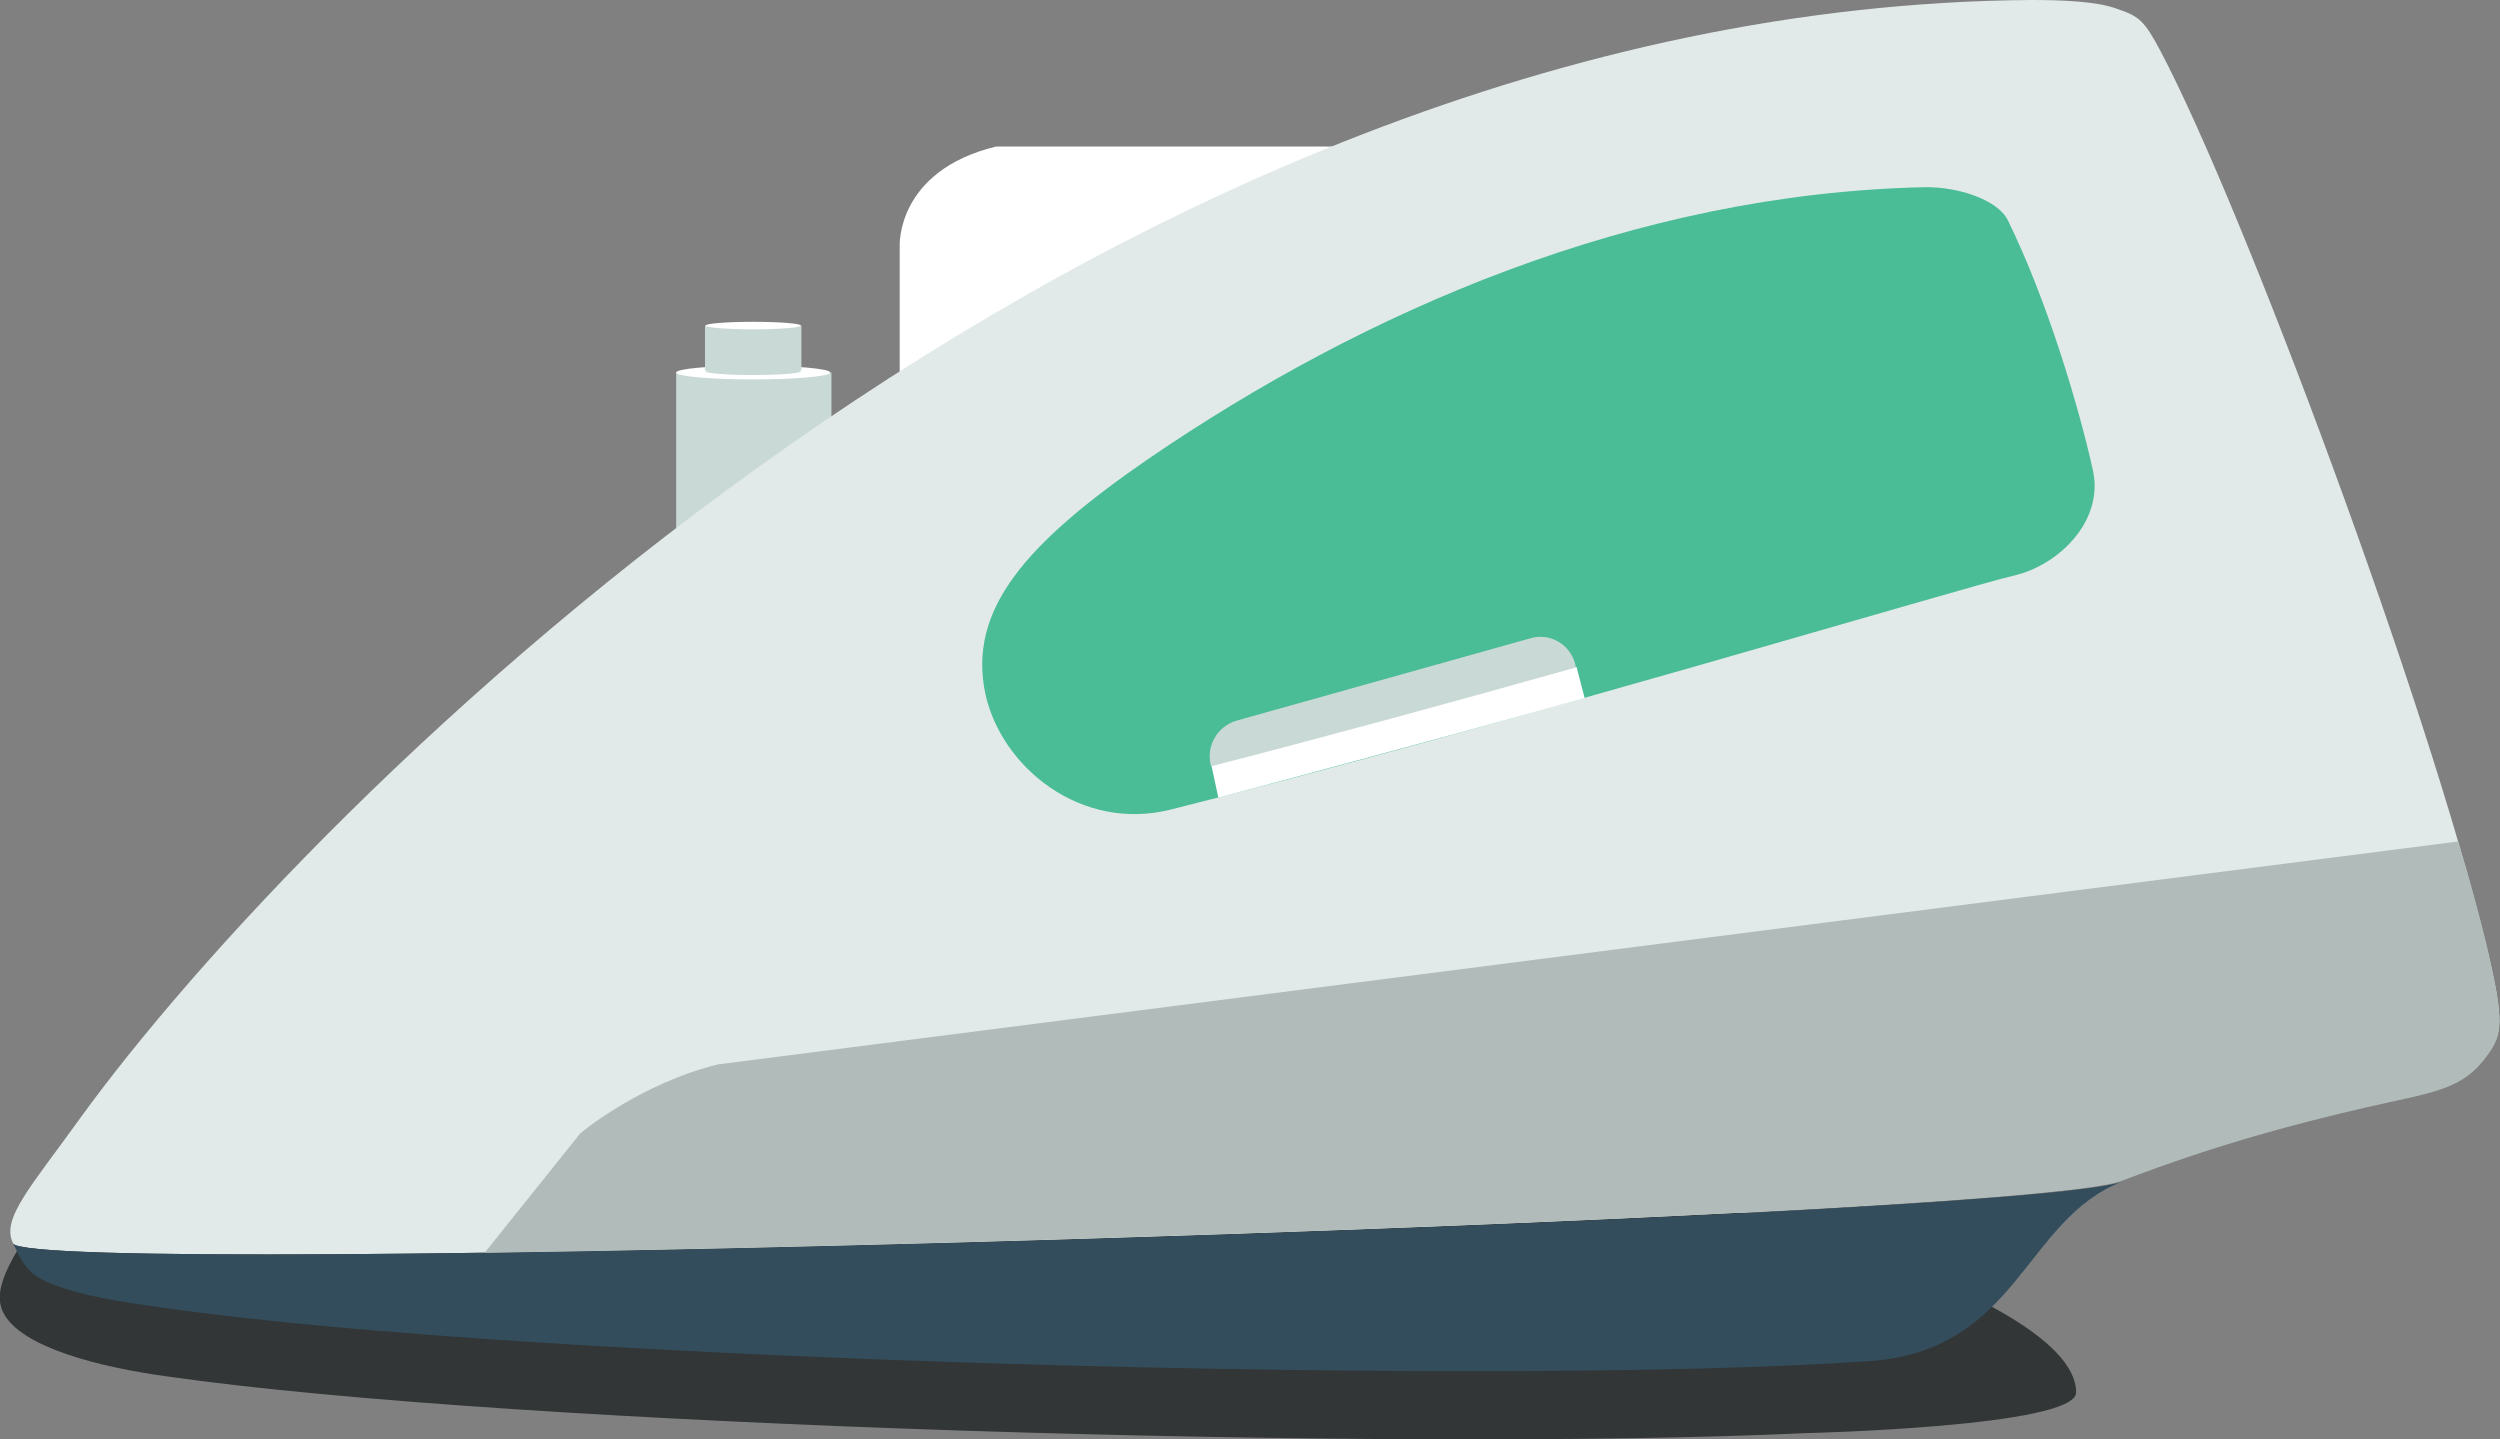 <?xml version="1.0" encoding="utf-8"?>
<!-- Generator: Adobe Illustrator 17.1.0, SVG Export Plug-In . SVG Version: 6.00 Build 0)  -->
<!DOCTYPE svg PUBLIC "-//W3C//DTD SVG 1.1//EN" "http://www.w3.org/Graphics/SVG/1.1/DTD/svg11.dtd">
<svg version="1.1" id="Layer_1" xmlns="http://www.w3.org/2000/svg" xmlns:xlink="http://www.w3.org/1999/xlink" x="0px" y="0px"
	 viewBox="106.4 281 399.3 229.9" enable-background="new 106.4 281 399.3 229.9" xml:space="preserve">
<rect x="106.4" y="281" width="399.3" height="229.9" fill="#808080" stroke="none"/>
<path fill="#323636" d="M116.2,470.4c-8,11-11.2,16.3-9.3,20.2c2.8,5.7,15.8,8.8,25.9,10.2c56.1,8.1,197.3,12.1,262,9.1
	c0,0,43.2-1,43.2-6.5C438,469.9,152.2,420.7,116.2,470.4z"/>
<path fill="#FFFFFF" d="M250.1,341.9v-21.6c0,0-0.6-12,15.4-15.9H323L250.1,341.9z"/>
<polygon fill="#C9D9D6" points="239.2,360.6 214.4,371.1 214.4,340.5 239.2,340.5 "/>
<ellipse fill="#FFFFFF" cx="226.7" cy="340.5" rx="12.3" ry="1.1"/>
<rect x="219" y="333" fill="#C9D9D6" width="15.4" height="7.2"/>
<ellipse fill="#FFFFFF" cx="226.7" cy="333" rx="7.6" ry="0.6"/>
<ellipse fill="#C9D9D6" cx="226.7" cy="340.3" rx="7.6" ry="0.6"/>
<path fill="#E1EAE8" d="M108.5,479.6c-2-3.9,2.8-9,10.7-20c36-49.7,162.3-177.5,311.6-178.6c4.9,0,10.5,0.2,13.7,1.4
	c3.6,1.2,4.4,1.9,7,6.8c13.3,25.2,42.7,104.3,52,142.8c3,12.3,2.5,14.2,0.2,17.3c-4.1,5.8-8.9,6-19.6,8.5
	c-11.1,2.6-23.2,5.6-38.9,11.7C429.6,475.9,111.5,485.3,108.5,479.6z"/>
<path fill="#334D5C" d="M108.5,479.6c1,2,1.7,4.1,4.3,5.6c4.9,2.6,13.3,3.8,19.9,4.7c59.2,8.5,213.5,12.6,272.2,8.5
	c23.9-1.6,24.7-22.6,40.5-28.7C429.6,475.9,111.5,485.3,108.5,479.6z"/>
<path fill="#4ABC96" d="M289.8,354.3c34.5-23.6,77.6-42.4,124-43.4c5.3-0.1,11.7,2,13.3,5.3c6.2,12.6,11.3,29.6,13.6,40
	c1.7,8-5.4,15-12.5,16.7c-7.2,1.6-84,24.7-134.8,37.4c-14.3,3.6-27-6.7-29.6-18.4C260.9,378.4,270.2,367.8,289.8,354.3z"/>
<path fill="#FFFFFF" d="M358.2,387.5l-58.3,15.8c0,0,1.1,5.2,1.1,5.1c0,0,35.8-9.5,58.5-15.9L358.2,387.5z"/>
<path fill="#C9D9D6" d="M351,382.9l-47.1,13.2c-3.1,0.9-4.9,4.1-4.1,7.2v0.1c17.9-4.6,39.2-10.4,58.3-15.8l-0.1-0.5
	C357.2,383.9,354,382.1,351,382.9z"/>
<path fill="#B1BCBA" d="M484.2,457.9c10.9-2.5,15.5-2.7,19.6-8.5c2.2-3.1,2.7-4.9-0.2-17.3c-1.2-4.9-2.7-10.6-4.6-16.7L221.1,451
	c-12.6,3.1-22,11-22,11l-15.3,19.1c96-1.4,250.6-7.2,261.5-11.5C461,463.6,473.1,460.5,484.2,457.9z"/>
</svg>
